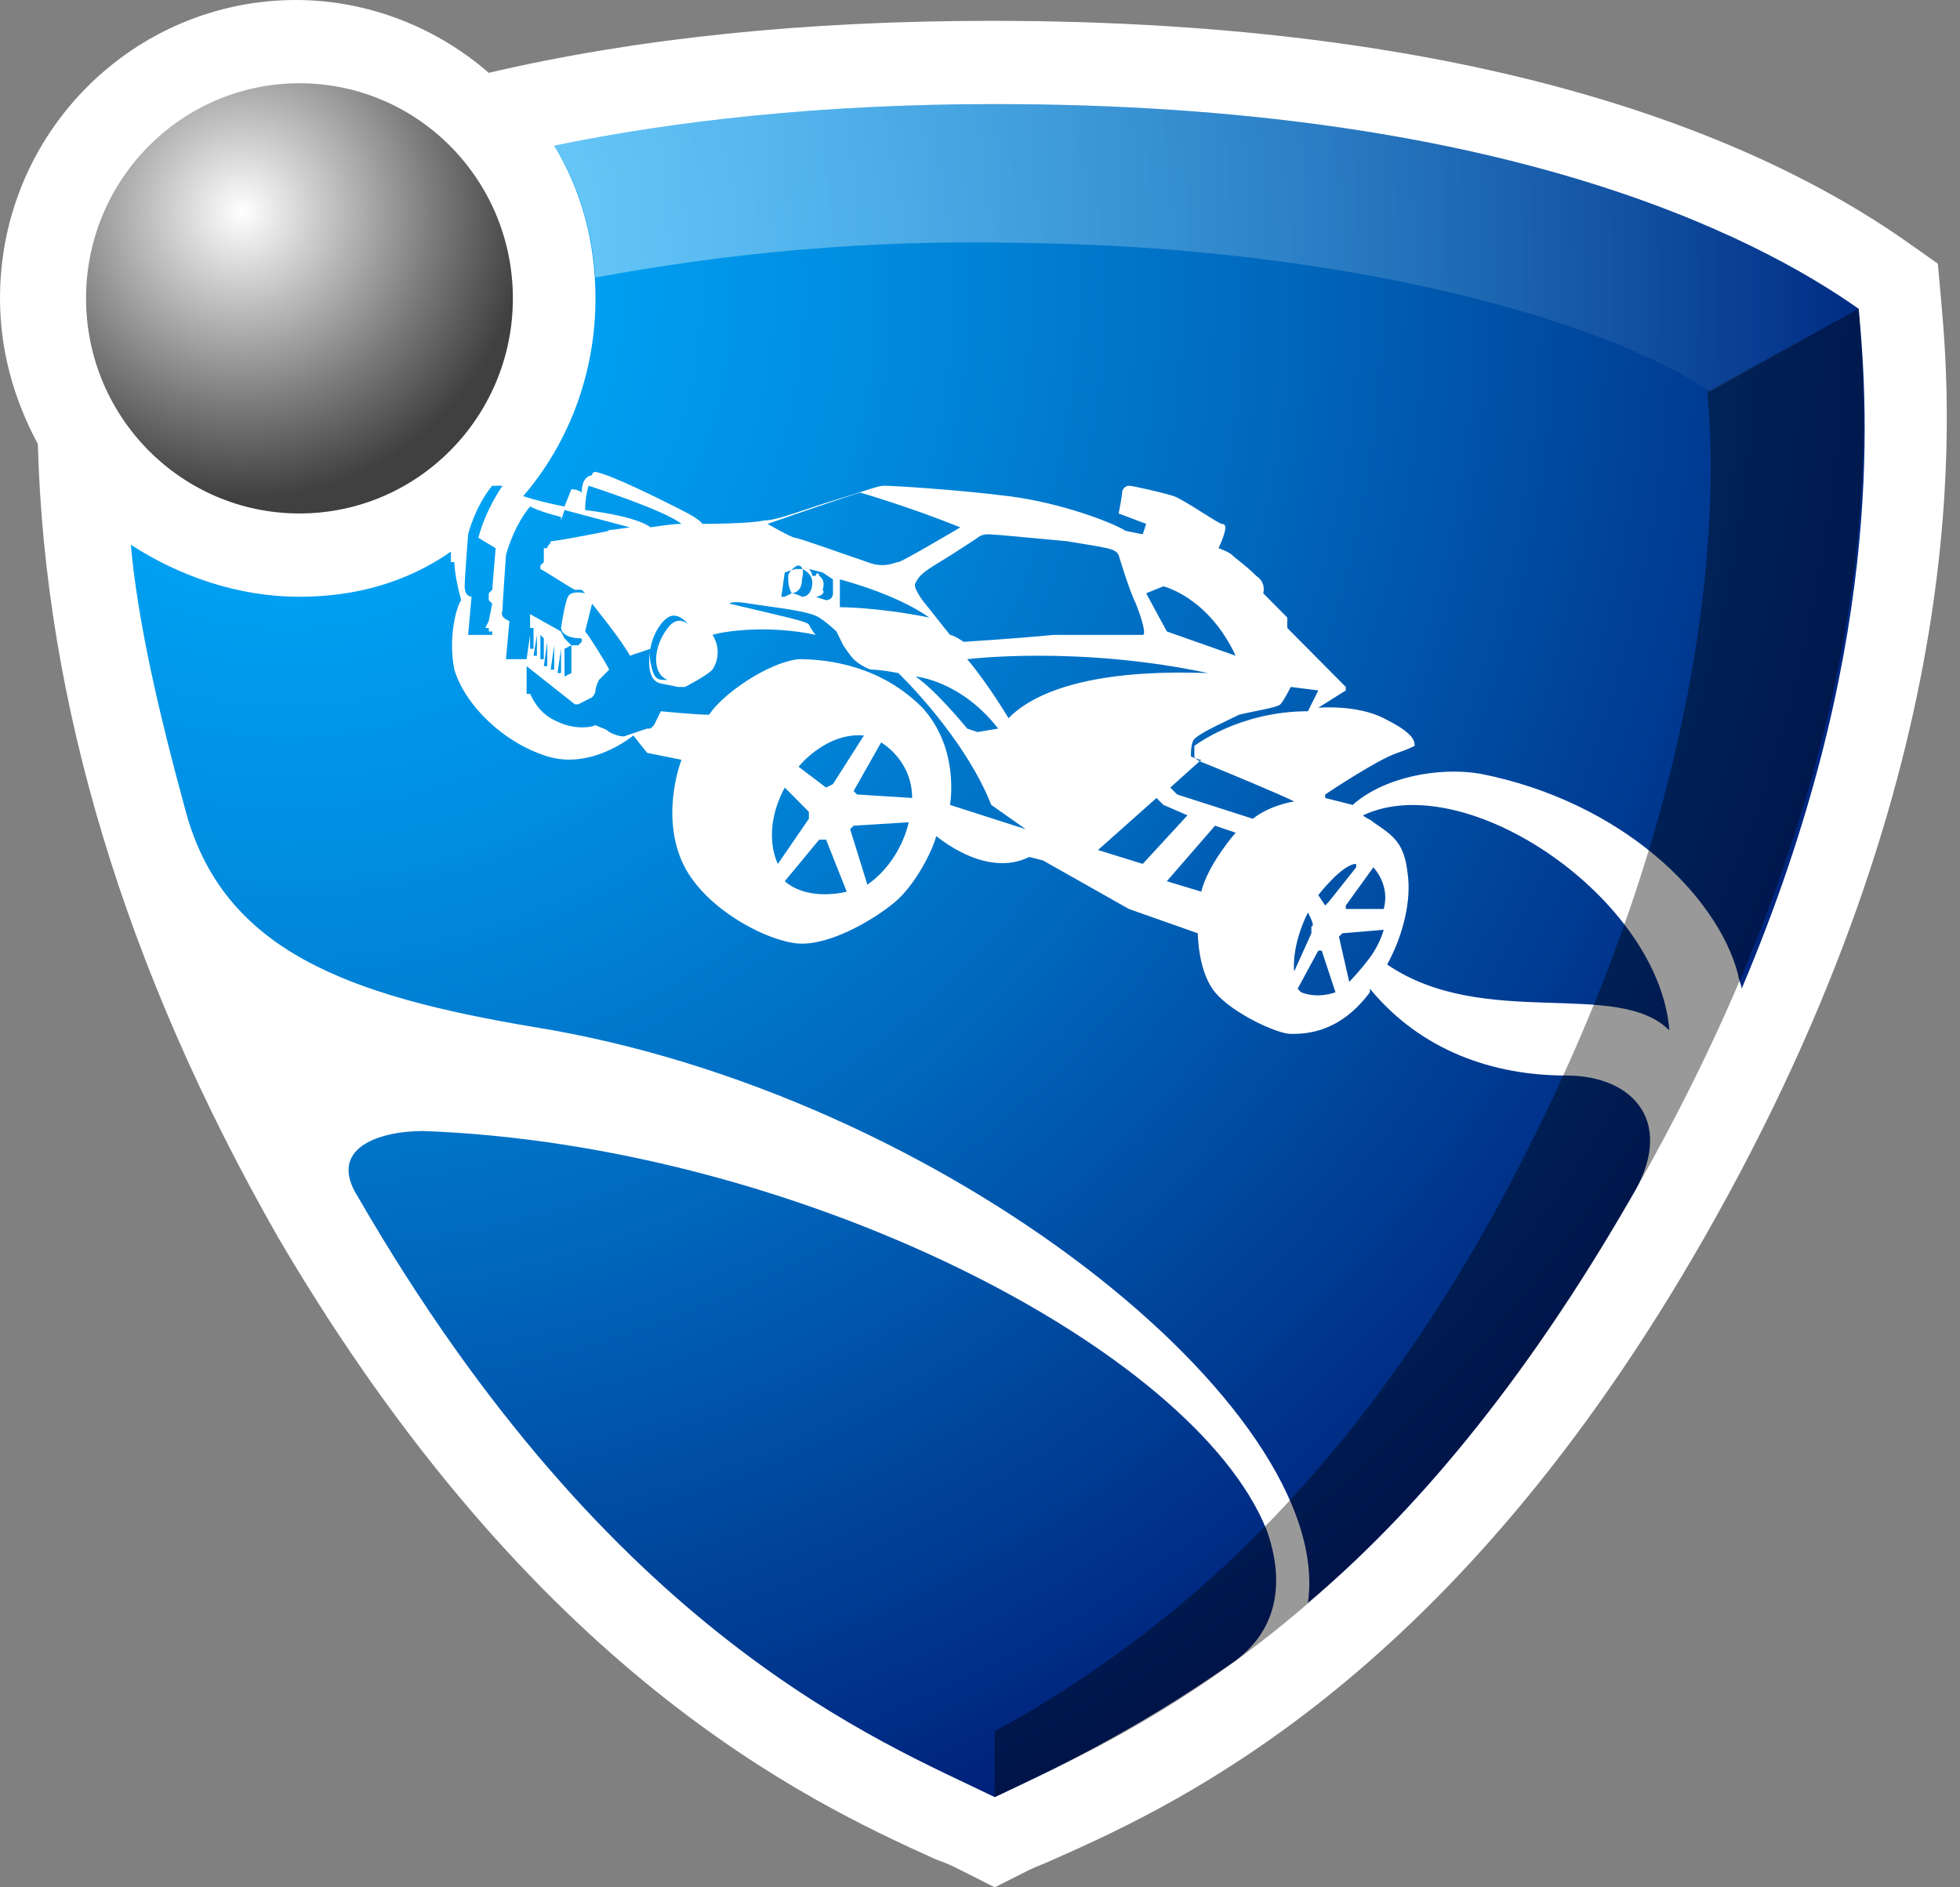 <svg width="54" height="52" viewBox="0 0 54 52" fill="none" xmlns="http://www.w3.org/2000/svg">
<rect x="0" y="0" width="54" height="52" fill="#808080" stroke="none"/>
<path d="M53.484 8.316L53.389 7.265L52.441 6.596C48.458 3.824 40.872 0.574 27.311 0.574C22.19 0.574 17.544 1.051 13.466 2.007C12.043 0.765 10.147 0 8.155 0C3.698 0 0 3.632 0 8.221C0 9.654 0.379 10.993 1.043 12.235C1.233 19.309 3.414 26.669 7.681 34.125C14.699 46.074 22.19 49.61 25.794 51.235C26.078 51.331 26.268 51.426 26.458 51.522L27.406 52L28.354 51.522C28.544 51.426 28.828 51.331 29.018 51.235C32.716 49.61 40.113 46.074 46.941 34.125C54.432 21.029 53.769 11.471 53.484 8.316Z" fill="white"/>
<path d="M25.225 18.64C25.225 18.64 26.458 18.736 27.501 20.074L26.932 20.17L26.647 20.074C26.647 20.074 25.794 19.023 25.225 18.64ZM23.328 24.567L22.759 23.133H22.57L21.621 24.28C22.285 24.854 23.328 24.567 23.328 24.567ZM32.053 16.155L31.578 16.346L32.147 17.398L34.044 18.067C33.285 16.442 32.053 16.155 32.053 16.155ZM26.647 18.162C27.216 18.831 27.785 19.787 27.785 19.787C28.733 18.831 30.725 18.449 33.285 18.545C29.682 17.78 26.647 18.162 26.647 18.162ZM23.139 16.729C23.139 16.729 24.182 16.729 25.604 17.015C24.656 16.346 23.139 15.964 23.139 15.964V16.729ZM31.863 21.986L30.251 23.42L31.484 23.802L32.716 22.464L32.053 22.177L31.863 21.986ZM21.147 14.434C21.147 14.434 21.811 14.817 21.906 14.817C22.001 14.817 23.328 15.295 23.897 15.486C24.371 15.677 24.656 15.486 24.751 15.486C24.846 15.486 26.458 14.53 26.458 14.53C25.035 13.956 23.707 13.574 23.707 13.574C23.613 13.574 21.147 14.434 21.147 14.434ZM30.82 15.295C30.725 15.104 30.535 15.104 29.397 14.912C28.354 14.817 27.406 14.721 27.216 14.721C27.026 14.721 26.932 14.817 26.932 14.817C26.932 14.817 26.363 15.199 25.889 15.486C25.414 15.773 25.32 15.868 25.225 16.059C25.13 16.155 25.414 16.537 25.414 16.537L26.173 17.493C26.268 17.493 26.552 17.684 26.552 17.684C26.552 17.684 28.07 17.589 29.018 17.493H31.484C31.578 17.493 31.484 17.111 31.294 16.633C31.104 16.25 30.82 15.295 30.82 15.295ZM21.811 16.346C21.811 16.346 21.906 16.346 22.095 16.442C22.285 16.442 22.38 16.25 22.38 16.059C22.38 15.773 22.095 15.677 22.095 15.677H21.906L21.621 15.773L21.526 16.442H21.621L21.811 16.346C21.716 16.155 21.716 16.059 21.716 15.868C21.716 15.773 21.906 15.581 22.001 15.581C22.001 15.581 22.19 15.581 22.095 15.964C22.095 16.346 21.811 16.346 21.811 16.346ZM37.837 23.898L37.078 24.949V25.045H38.122C38.311 24.375 37.837 23.898 37.837 23.898ZM18.871 18.927H18.681L18.207 18.831C17.733 18.736 17.923 17.875 17.923 17.875L17.354 18.067C17.164 17.684 16.311 16.633 16.311 16.633L16.121 17.398C16.216 17.493 16.69 18.258 16.785 18.449L16.5 18.736C16.5 18.736 16.406 18.927 16.406 19.023C16.406 19.118 16.311 19.214 16.311 19.214L15.931 19.405H15.837L14.509 18.354V19.118H14.604C14.699 19.309 14.888 19.692 15.362 19.883C15.742 20.074 16.216 20.074 16.406 19.979C16.595 20.074 16.69 20.074 16.785 20.17C17.164 20.361 17.259 20.265 17.259 20.265L17.828 20.074H17.923L18.018 19.979L18.207 19.596C18.207 19.596 19.156 19.692 19.535 19.692C19.914 19.118 21.147 18.258 22.001 18.162C22.854 18.162 24.276 18.354 25.414 19.5C26.458 20.648 26.173 22.177 26.173 22.177L28.259 22.846L27.311 22.177C26.552 20.265 24.751 18.545 24.751 18.545C24.751 18.545 24.276 18.449 23.992 18.449C23.707 18.354 23.518 18.162 23.518 18.162C23.518 18.162 23.423 18.067 23.233 17.78L23.044 17.398C23.044 17.398 22.854 17.206 22.57 17.015C22.285 16.824 21.242 16.729 20.673 16.633C20.104 16.537 20.104 16.633 20.104 16.633C21.716 17.015 22.19 17.111 22.285 17.206C22.285 17.206 22.38 17.398 22.475 17.493C21.147 17.206 19.914 17.398 19.63 17.493C19.82 17.78 19.82 18.162 19.63 18.449C19.44 18.64 18.871 18.927 18.871 18.927ZM36.889 25.809L37.173 27.052C37.173 27.052 37.458 26.765 37.742 26.383C38.027 26 38.122 25.618 38.122 25.618L36.984 25.714L36.889 25.809ZM14.035 17.111L13.94 18.162H14.509L14.604 17.493V17.875H14.699V17.302H14.604V16.92L15.457 17.398L15.552 17.589L15.742 17.78H15.931L16.026 17.684V17.589C15.457 17.589 15.457 17.302 15.457 17.302C15.457 17.302 15.552 16.633 15.647 16.442C15.742 16.25 16.121 16.346 16.121 16.346L16.026 16.25H15.837C15.647 16.155 15.078 15.773 14.888 15.677V15.581L14.983 15.486V15.104H15.078C15.078 15.008 15.173 15.008 15.173 14.912C15.362 14.912 16.785 14.626 16.785 14.626L15.457 14.339V14.243C15.078 14.148 14.793 14.052 14.604 13.956C14.13 14.53 13.94 15.295 13.94 15.295C13.94 15.295 13.845 16.633 13.845 16.824C13.75 17.015 14.035 17.111 14.035 17.111ZM36.32 24.662L36.51 24.949L36.604 24.854L37.363 23.898V23.802C36.984 23.802 36.32 24.662 36.32 24.662ZM34.044 22.942L33.475 22.75L32.147 24.28L33.096 24.567C33.285 23.802 34.044 22.942 34.044 22.942ZM36.035 25.14C35.561 26.096 35.656 26.765 35.656 26.765L36.13 25.714V25.523C36.225 25.523 36.13 25.331 36.035 25.14ZM35.561 18.927C35.561 18.927 35.372 19.309 35.277 19.405C35.182 19.5 34.518 19.596 34.139 19.692C33.76 19.883 33.096 20.17 32.906 20.361C32.811 20.456 32.811 20.743 32.811 20.839C32.811 20.839 33.001 20.934 33.096 20.934L32.242 21.699L32.432 21.89L34.518 22.559C34.992 22.177 35.656 22.081 35.656 22.081C35.277 21.89 33.665 21.221 33.191 21.03C33.191 21.03 32.906 20.934 32.906 20.839V20.552C32.906 20.552 34.139 19.596 36.035 19.596L36.32 19.023L35.561 18.927ZM36.794 27.339L36.415 26.192H36.32L35.751 27.243L35.846 27.339C36.32 27.53 36.794 27.339 36.794 27.339ZM22.475 16.442L22.759 16.537C22.759 16.537 22.949 16.537 22.949 16.346V15.964L22.664 15.773L22.285 15.677C22.38 15.773 22.38 15.868 22.38 15.868H22.475C22.475 15.773 22.57 15.773 22.57 15.868C22.57 15.868 22.759 15.964 22.664 16.25C22.759 16.346 22.57 16.442 22.475 16.442ZM21.621 21.699C20.957 22.942 21.432 23.802 21.432 23.802L22.285 22.559V22.368L21.621 21.699ZM15.457 14.339L16.595 14.626C16.69 14.626 17.354 14.53 17.354 14.53L15.552 14.052L15.457 14.339ZM16.121 14.052C17.638 14.243 17.923 14.53 17.923 14.53C17.923 14.53 18.492 14.434 18.776 14.434C18.302 14.052 16.216 13.383 16.216 13.383C16.216 13.383 16.121 13.67 16.121 14.052ZM18.397 17.015C18.113 17.206 17.828 17.78 17.923 18.258C18.018 18.736 18.113 18.736 18.397 18.736C17.923 18.545 18.018 17.78 18.397 17.302C18.681 16.92 18.966 17.206 18.966 17.206C18.966 17.206 18.681 16.824 18.397 17.015ZM11.664 31.162C10.431 31.162 9.009 31.64 9.862 32.978C16.88 45.118 24.276 47.986 27.406 49.515C28.828 48.846 31.104 47.795 33.854 45.883C35.466 44.831 35.277 43.206 34.897 42.155C32.906 37.184 22.001 31.545 11.664 31.162ZM51.208 8.508C48.363 6.501 41.346 2.868 27.406 2.868C22.57 2.868 18.492 3.346 15.268 4.015C16.026 5.258 16.406 6.692 16.406 8.221C16.406 10.324 15.647 12.236 14.414 13.67C14.699 13.765 15.078 13.861 15.552 13.956L15.742 13.479C15.742 13.479 15.931 13.479 16.026 13.574C16.026 13.096 16.311 13.096 16.311 13.096C16.311 13.096 16.311 13.001 16.406 13.001C16.88 13.096 18.207 13.765 18.776 14.052C19.345 14.339 19.345 14.434 19.345 14.434C19.345 14.434 20.673 14.434 21.052 14.339C21.432 14.339 22.095 14.052 23.044 13.765C23.992 13.479 24.182 13.383 24.371 13.383C24.561 13.383 26.268 13.479 27.785 13.67C29.302 13.861 30.725 14.434 31.009 14.626L31.484 14.721L31.578 14.434L30.82 14.148C30.82 14.148 30.915 13.67 30.915 13.574C30.915 13.479 31.009 13.383 31.104 13.383C31.199 13.383 32.053 13.574 32.337 13.67C32.621 13.765 33.57 14.434 33.665 14.434C33.76 14.434 33.76 14.53 33.76 14.53C33.76 14.721 33.57 15.104 33.57 15.104C33.57 15.104 33.854 15.199 33.949 15.295C34.044 15.39 34.328 15.581 34.613 15.868C34.897 16.059 34.803 16.346 34.803 16.346L35.466 17.015V17.302L37.078 18.927V19.023L36.32 19.5C36.32 19.5 37.363 19.405 38.122 19.787C38.88 20.17 38.975 20.361 38.975 20.552C38.785 20.648 38.501 20.743 38.501 20.743C37.932 20.934 36.51 21.89 36.51 21.89V21.986L37.268 22.177C38.122 21.412 39.639 21.125 40.777 21.317C44.665 22.081 47.32 24.662 47.889 26.861C47.889 26.956 47.984 27.148 47.984 27.243C51.872 18.067 51.493 11.471 51.208 8.508ZM37.553 22.464C37.648 22.559 37.742 22.559 37.837 22.655C38.406 23.037 38.691 23.229 38.785 24.089C38.88 24.758 38.691 25.714 38.217 26.574C40.872 28.39 44.57 26.956 45.993 28.39C45.708 24.758 40.398 21.125 37.553 22.464ZM15.742 17.78L15.552 17.875V18.64L15.742 18.545V17.78ZM43.148 29.633C41.156 29.633 39.165 28.964 37.742 27.243V27.339C36.889 28.486 35.941 28.486 35.561 28.486C35.182 28.486 33.949 27.912 33.475 27.339C33.001 26.765 33.001 25.714 33.001 25.714L31.104 25.045L28.733 23.706L28.354 23.611C27.596 23.993 26.647 23.706 25.794 23.037C25.699 23.42 25.225 24.375 24.656 24.854C24.087 25.331 22.949 26 22.095 26C21.242 26 19.345 25.045 18.776 23.706C18.207 22.368 18.776 20.934 18.776 20.934L17.828 20.743L17.449 20.265C17.449 20.265 16.311 21.221 15.078 20.839C13.845 20.456 12.802 19.405 12.518 18.449C12.328 17.493 12.612 16.633 12.707 16.537C12.518 15.868 12.518 15.486 12.518 15.486H12.423V15.199C11.19 16.059 9.767 16.442 8.25 16.442C6.543 16.442 4.931 15.868 3.604 15.008C3.793 17.111 4.362 19.596 5.121 22.368C6.164 26.192 9.578 27.434 14.699 28.295C25.983 30.111 36.794 38.809 36.035 44.162C38.88 41.773 41.915 38.236 44.949 32.978C46.182 30.971 45.044 29.633 43.148 29.633ZM12.992 16.442L12.897 17.493H13.561V17.398H13.466V17.302H13.371L13.466 17.111L13.561 16.633L13.466 16.537V16.346L13.561 16.25L13.655 15.104L13.181 14.817C13.371 14.052 13.845 13.383 13.845 13.383H13.561C13.086 13.956 12.897 14.721 12.897 14.721C12.897 14.721 12.802 15.964 12.802 16.155C12.802 16.442 12.992 16.442 12.992 16.442ZM23.423 22.846L23.897 24.375C24.846 23.706 25.035 22.655 25.035 22.655L23.518 22.75L23.423 22.846ZM24.276 20.456L23.518 21.795L23.613 21.89L25.13 21.986C25.13 20.934 24.276 20.456 24.276 20.456ZM14.793 17.493L14.699 18.067H14.793V17.493ZM22.001 21.125L22.759 21.699L22.949 21.604L23.802 20.265C22.759 20.17 22.001 21.125 22.001 21.125ZM14.983 17.589L14.888 17.493V18.162H14.983V17.589ZM15.268 17.78L15.173 18.449H15.268V17.78ZM15.457 17.875L15.362 18.545H15.457V17.875ZM15.078 17.684L14.983 18.354H15.078V17.684Z" fill="url(#paint0_radial_324_5265)"/>
<path opacity="0.4" d="M51.209 8.507C51.493 12.044 51.967 20.742 44.95 32.977C38.027 45.117 30.536 47.985 27.406 49.514V47.698C33.191 44.544 38.217 39.477 42.2 31.448C46.846 22.176 47.415 14.624 47.036 10.801L51.209 8.507Z" fill="black"/>
<path opacity="0.4" d="M51.208 8.508C48.363 6.501 41.346 2.868 27.406 2.868C22.57 2.868 18.492 3.346 15.268 4.015C15.931 5.067 16.311 6.309 16.405 7.648C20.009 6.978 23.897 6.596 28.07 6.692C36.984 6.787 44.191 8.795 47.13 10.802L51.208 8.508Z" fill="url(#paint1_linear_324_5265)"/>
<path d="M8.251 14.147C11.498 14.147 14.13 11.493 14.13 8.22C14.13 4.947 11.498 2.294 8.251 2.294C5.003 2.294 2.371 4.947 2.371 8.22C2.371 11.493 5.003 14.147 8.251 14.147Z" fill="url(#paint2_radial_324_5265)"/>
<defs>
<radialGradient id="paint0_radial_324_5265" cx="0" cy="0" r="1" gradientUnits="userSpaceOnUse" gradientTransform="translate(8.086 8.066) scale(45.306 45.668)">
<stop stop-color="#00AEFF"/>
<stop offset="0.131" stop-color="#00A5F7"/>
<stop offset="0.345" stop-color="#008DE0"/>
<stop offset="0.616" stop-color="#0065BA"/>
<stop offset="0.928" stop-color="#002F87"/>
<stop offset="1" stop-color="#00217A"/>
</radialGradient>
<linearGradient id="paint1_linear_324_5265" x1="15.268" y1="6.835" x2="51.268" y2="6.835" gradientUnits="userSpaceOnUse">
<stop stop-color="white"/>
<stop offset="1" stop-color="white" stop-opacity="0"/>
</linearGradient>
<radialGradient id="paint2_radial_324_5265" cx="0" cy="0" r="1" gradientUnits="userSpaceOnUse" gradientTransform="translate(6.666 5.832) scale(7.858 7.92)">
<stop stop-color="white"/>
<stop offset="0.679" stop-color="#7A7A7A"/>
<stop offset="1" stop-color="#404040"/>
</radialGradient>
</defs>
</svg>
